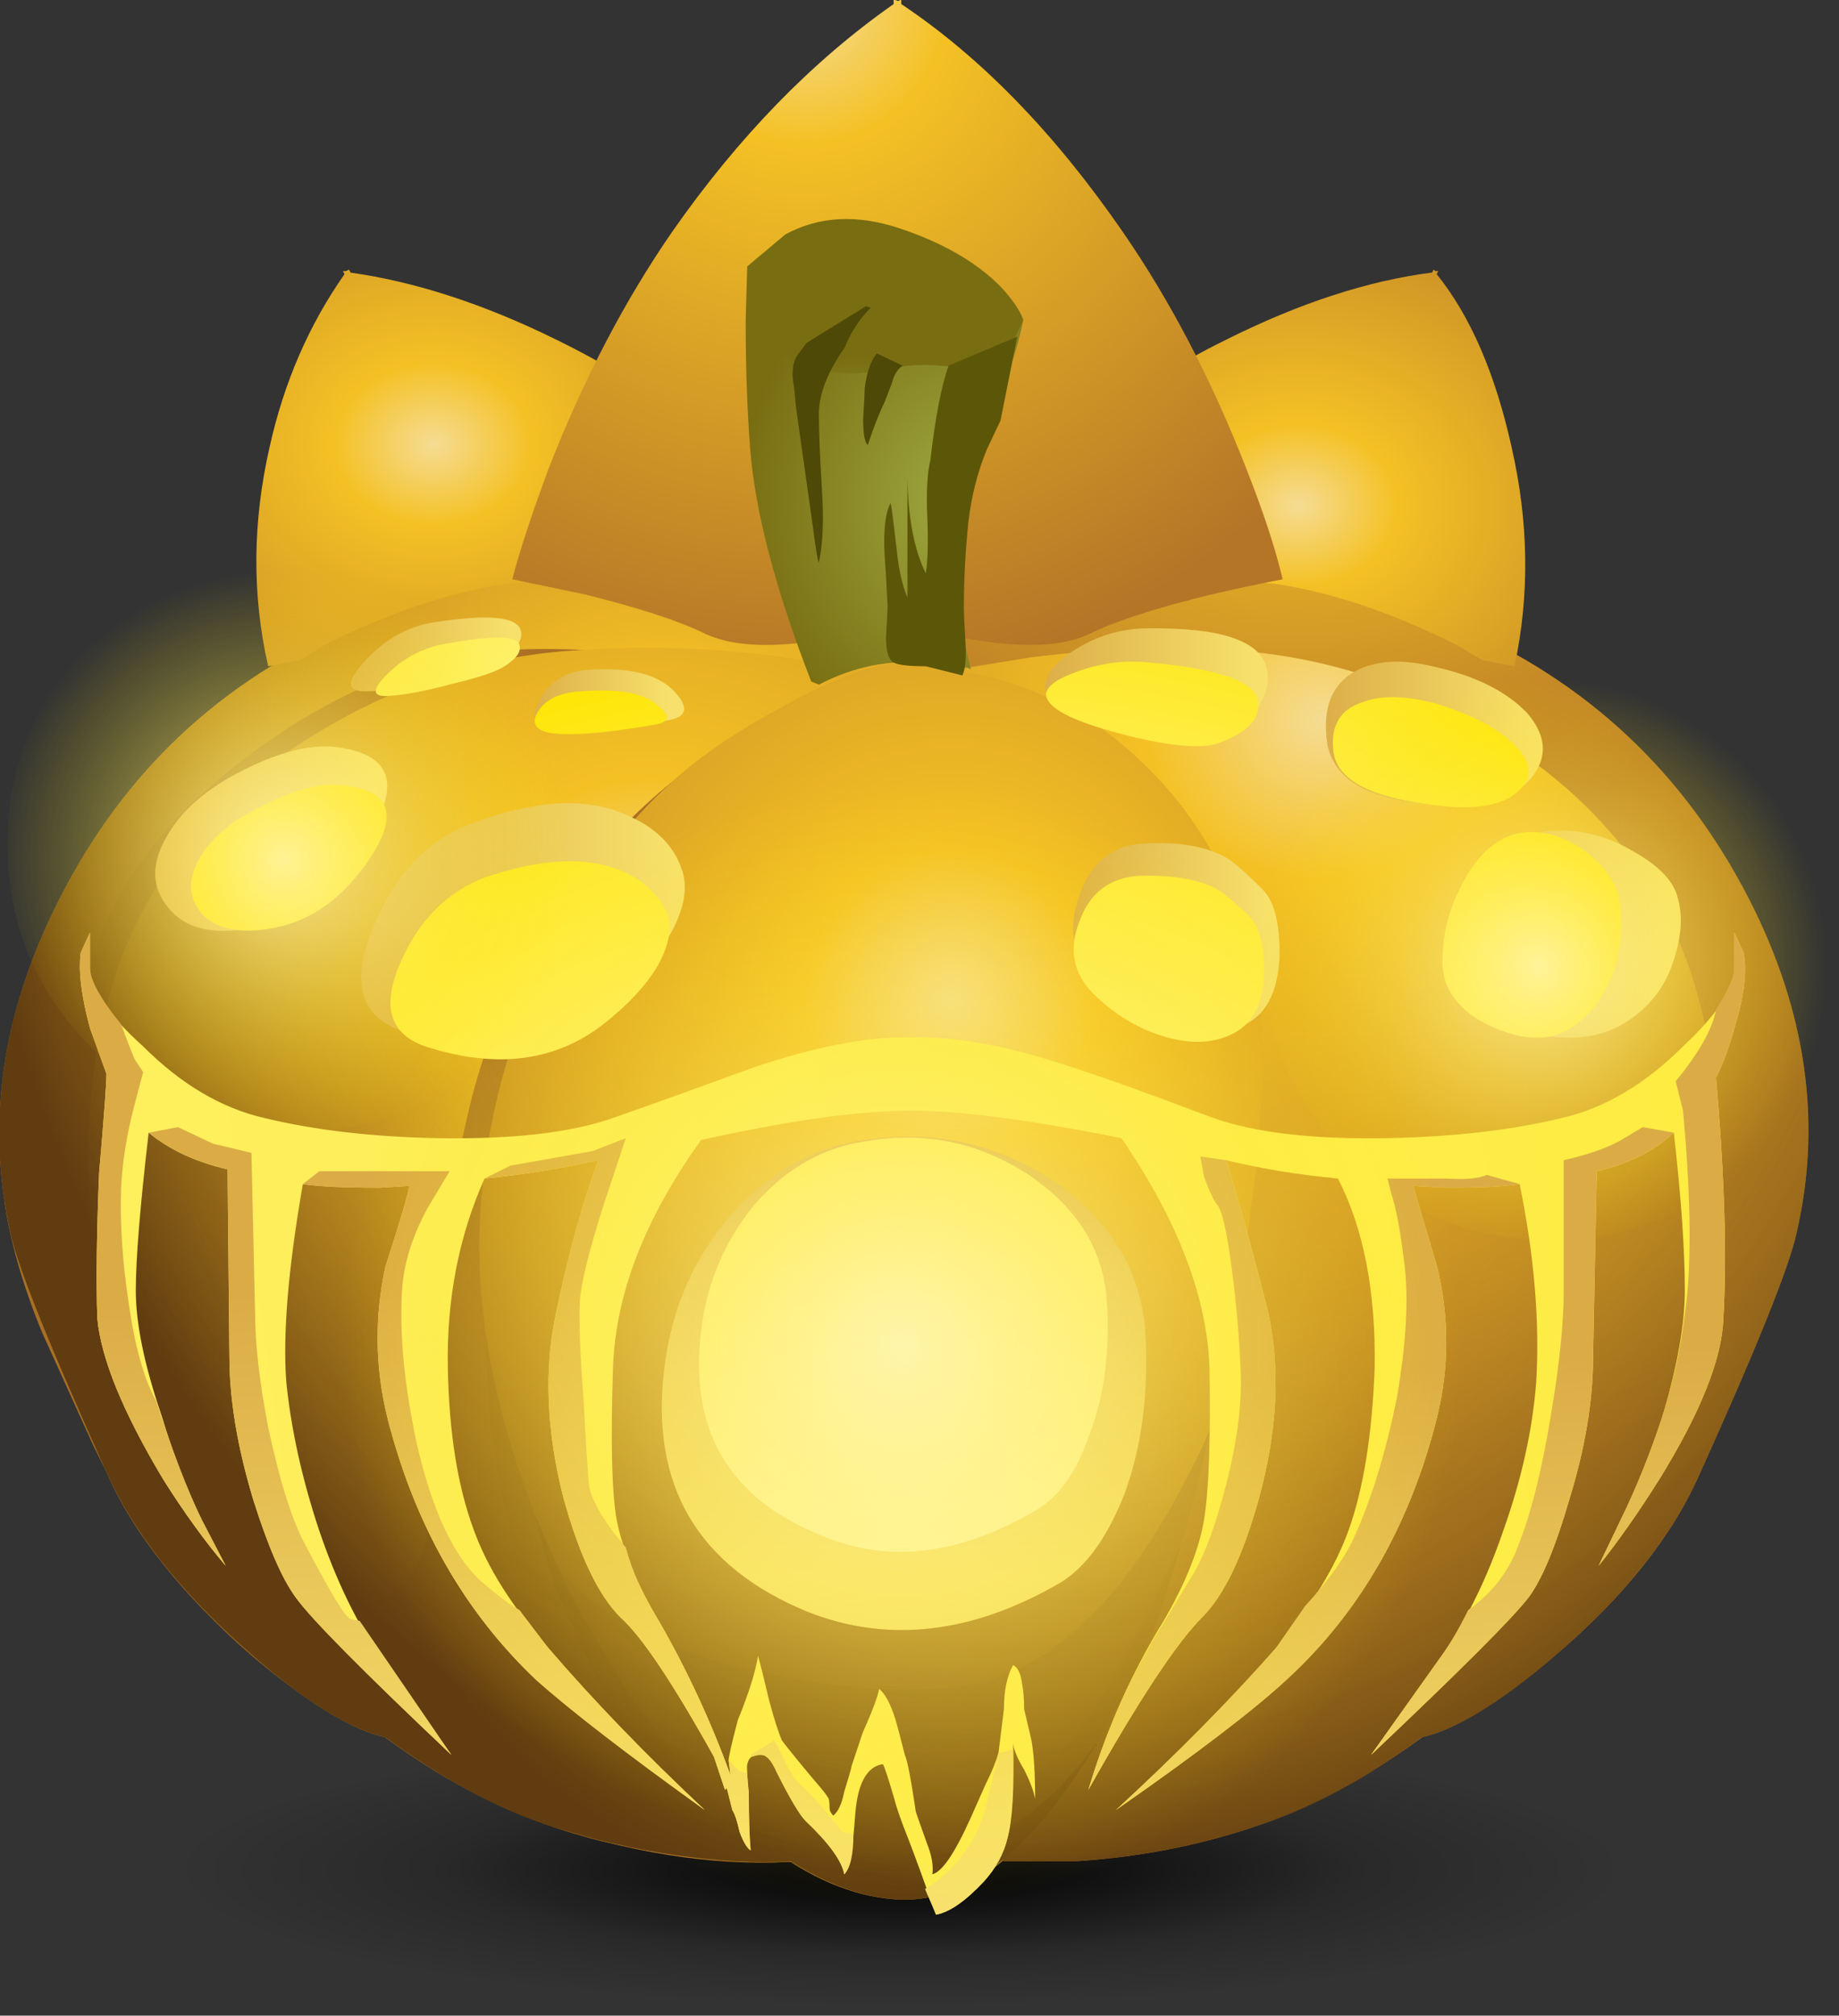 <?xml version="1.0" encoding="iso-8859-1"?>
<!-- Generator: Adobe Illustrator 15.1.0, SVG Export Plug-In . SVG Version: 6.00 Build 0)  -->
<!DOCTYPE svg PUBLIC "-//W3C//DTD SVG 1.1//EN" "http://www.w3.org/Graphics/SVG/1.1/DTD/svg11.dtd">
<svg version="1.1" id="pumpkin" xmlns="http://www.w3.org/2000/svg" xmlns:xlink="http://www.w3.org/1999/xlink" x="0px" y="0px"
	 width="50.1px" height="54.9px" viewBox="0 0 50.1 54.9" style="enable-background:new 0 0 50.1 54.9;" xml:space="preserve">
<rect x="0" y="0" width="50.1" height="54.9" fill="#333333" stroke="none"/>
<symbol  id="pumpkin_1_" viewBox="-0.017 -54.891 50.115 54.905">
	<g id="Layer_3_1_">
		<g>
			
				<radialGradient id="SVGID_1_" cx="29.7" cy="-41.3" r="23.413" gradientTransform="matrix(0.846 0 0 -0.158 -0.6 -57.455)" gradientUnits="userSpaceOnUse">
				<stop  offset="0.165" style="stop-color:#000000;stop-opacity:0.8"/>
				<stop  offset="0.635" style="stop-color:#000000;stop-opacity:0.188"/>
				<stop  offset="1" style="stop-color:#000000;stop-opacity:0"/>
			</radialGradient>
			<path style="fill-rule:evenodd;clip-rule:evenodd;fill:url(#SVGID_1_);" d="M39.524-53.731c-4.144-0.773-9.147-1.16-15.01-1.16
				c-5.891,0-10.894,0.387-15.009,1.16c-4.144,0.774-6.215,1.712-6.215,2.815c0,1.102,2.071,2.041,6.215,2.814
				c4.115,0.774,9.118,1.161,15.009,1.161c5.863,0,10.866-0.387,15.01-1.161c4.144-0.773,6.215-1.712,6.215-2.814
				C45.739-52.019,43.668-52.957,39.524-53.731z"/>
			<g>
				
					<radialGradient id="SVGID_2_" cx="1849.705" cy="-15008.188" r="5.025" gradientTransform="matrix(-0.01 -0.831 -2.022 0.024 -30302.574 1882.456)" gradientUnits="userSpaceOnUse">
					<stop  offset="0" style="stop-color:#F5DC93"/>
					<stop  offset="0.204" style="stop-color:#F4C125"/>
					<stop  offset="1" style="stop-color:#B47527"/>
				</radialGradient>
				<path style="fill-rule:evenodd;clip-rule:evenodd;fill:url(#SVGID_2_);" d="M18.942-16.568c0.526,0.36,1.247,0.679,2.161,0.956
					c1.219,0.36,2.507,0.54,3.865,0.54c1.441,0,2.771-0.249,3.99-0.748c1.081-0.416,1.704-0.859,1.87-1.33
					c0.194-0.554,0.166-0.983-0.083-1.288l-8.187-0.54l-3.325,0.914L18.942-16.568z"/>
			</g>
			<g>
				
					<radialGradient id="SVGID_3_" cx="2089.151" cy="-15268.921" r="18.331" gradientTransform="matrix(-0.047 -0.83 0.919 -0.043 14165.552 1069.145)" gradientUnits="userSpaceOnUse">
					<stop  offset="0" style="stop-color:#F5DC93"/>
					<stop  offset="0.204" style="stop-color:#F4C125"/>
					<stop  offset="1" style="stop-color:#B47527"/>
				</radialGradient>
				<path style="fill-rule:evenodd;clip-rule:evenodd;fill:url(#SVGID_3_);" d="M39.68-17.026c3.546-1.523,6.207-4.017,7.979-7.48
					c1.552-3.047,1.981-6.067,1.289-9.06c-0.194-0.915-1.067-3.089-2.619-6.525c-0.748-1.718-2.064-3.38-3.948-4.987
					c-1.69-1.44-3.006-2.202-3.948-2.286c-1.108-0.083-4.294,1.025-9.559,3.325l-3.948,26.224c0.831,1.025,3.532,1.746,8.104,2.161
					C34.97-15.488,37.187-15.945,39.68-17.026z"/>
			</g>
			<g>
				
					<radialGradient id="SVGID_4_" cx="1411.55" cy="-1771.8" r="25.402" gradientTransform="matrix(-0.01 -0.831 0.921 -0.011 1681.962 1133.881)" gradientUnits="userSpaceOnUse">
					<stop  offset="0" style="stop-color:#F5DC93"/>
					<stop  offset="0.204" style="stop-color:#F4C125"/>
					<stop  offset="1" style="stop-color:#B47527"/>
				</radialGradient>
				<path style="fill-rule:evenodd;clip-rule:evenodd;fill:url(#SVGID_4_);" d="M40.678-20.018c2.604-1.58,4.377-3.671,5.319-6.276
					c0.914-2.659,1.067-5.61,0.457-8.852c-0.526-2.798-1.454-5.167-2.784-7.106c-1.164-1.718-2.591-3.242-4.281-4.572
					c-1.746-1.385-3.505-2.369-5.278-2.951c-1.497-0.499-3.076-0.803-4.738-0.915h-2.036L25.55-18.314l2.577,0.416
					c2.078,0.25,3.976,0.305,5.694,0.167C36.23-17.926,38.516-18.688,40.678-20.018z"/>
			</g>
			<g>
				
					<radialGradient id="SVGID_5_" cx="1463.902" cy="-14571.942" r="18.367" gradientTransform="matrix(0.048 -0.83 -0.919 -0.042 -13443.879 581.163)" gradientUnits="userSpaceOnUse">
					<stop  offset="0" style="stop-color:#F5DC93"/>
					<stop  offset="0.204" style="stop-color:#F4C125"/>
					<stop  offset="1" style="stop-color:#B47527"/>
				</radialGradient>
				<path style="fill-rule:evenodd;clip-rule:evenodd;fill:url(#SVGID_5_);" d="M9.55-17.026c2.494,1.081,4.71,1.538,6.649,1.372
					c1.58-0.139,3.214-0.43,4.904-0.873c2.161-0.554,3.38-1.15,3.657-1.787l-4.364-25.725c-5.292-2.299-8.492-3.407-9.601-3.325
					c-0.942,0.083-2.258,0.845-3.948,2.286c-1.856,1.607-3.172,3.27-3.948,4.987c-1.551,3.436-2.424,5.61-2.618,6.525
					c-0.665,2.992-0.222,6.012,1.33,9.06C3.358-21.043,6.003-18.549,9.55-17.026z"/>
				<g>
					<path style="fill-rule:evenodd;clip-rule:evenodd;fill:#A96F24;" d="M2.402-26.542c0.499,2.05,1.787,3.906,3.865,5.569
						c1.606,1.302,3.338,2.258,5.195,2.868c1.801,0.609,4.904,0.568,9.309-0.125l3.034-5.694l-3.408-20.115
						c-0.998-0.443-2.092-0.9-3.283-1.371l-1.871,1.912l0.042,15.294L3.233-26.293l-0.457-1.288
						c-0.333-1.053-0.554-2.05-0.665-2.992C2-31.626,2.028-32.929,2.194-34.48c0.138-1.357,0.318-2.424,0.54-3.2
						c0.305-0.998,0.249-1.58-0.167-1.746c-0.831,1.829-1.302,2.868-1.413,3.117c-0.527,1.274-0.873,2.479-1.039,3.616h0.333
						c0.499,0,0.831,0.457,0.997,1.371C1.723-29.659,2.042-28.066,2.402-26.542z"/>
					<path style="fill-rule:evenodd;clip-rule:evenodd;fill:#A26921;" d="M15.285-28.205l-0.042-15.294L5.186-33.192L2.61-32.444
						l0.208-2.41c0.222-1.829,0.568-3.311,1.039-4.447c0.748-1.8,1.274-3.158,1.579-4.072l-0.25-0.083
						c-1.053,1.136-1.814,2.258-2.286,3.366l-0.333,0.665c0.416,0.166,0.471,0.748,0.167,1.746c-0.222,0.776-0.402,1.842-0.54,3.2
						C2.028-32.929,2-31.626,2.111-30.574c0.111,0.942,0.333,1.939,0.665,2.992l0.457,1.288L15.285-28.205z"/>
					<path style="fill-rule:evenodd;clip-rule:evenodd;fill:#905D1C;" d="M17.114-45.41c-3.408-1.385-5.514-2.036-6.317-1.954
						c-0.582,0.056-1.413,0.444-2.493,1.164c-1.108,0.748-2.147,1.663-3.117,2.743l0.25,0.083c-0.305,0.914-0.831,2.272-1.579,4.072
						c-0.471,1.136-0.817,2.618-1.039,4.447l-0.208,2.41l2.576-0.748L17.114-45.41z"/>
				</g>
			</g>
			<g>
				
					<radialGradient id="SVGID_6_" cx="1690.9" cy="-14867.096" r="25.402" gradientTransform="matrix(0.01 -0.831 -0.921 -0.011 -13691.832 1216.04)" gradientUnits="userSpaceOnUse">
					<stop  offset="0" style="stop-color:#F5DC93"/>
					<stop  offset="0.204" style="stop-color:#F4C125"/>
					<stop  offset="1" style="stop-color:#B47527"/>
				</radialGradient>
				<path style="fill-rule:evenodd;clip-rule:evenodd;fill:url(#SVGID_6_);" d="M8.553-20.018c2.161,1.33,4.447,2.092,6.857,2.286
					c2.743,0.222,5.5,0.028,8.27-0.582l-1.787-32.375c-2.105-0.166-4.363,0.139-6.774,0.915c-1.773,0.582-3.532,1.565-5.278,2.951
					c-1.69,1.33-3.117,2.854-4.281,4.572c-1.33,1.939-2.258,4.308-2.784,7.106c-0.61,3.241-0.457,6.192,0.457,8.852
					C4.175-23.689,5.948-21.597,8.553-20.018z"/>
				<g>
					<path style="fill-rule:evenodd;clip-rule:evenodd;fill:#A96F24;" d="M23.514-18.314h0.166l-1.122-20.655l-9.143,5.901
						c-0.194-2.355-0.222-4.225-0.083-5.61c0.083-0.804,0.318-2.078,0.707-3.823c0.36-1.663,0.54-2.673,0.54-3.034
						c0.055-0.637-0.291-1.164-1.039-1.58c-0.859-0.471-1.898-0.512-3.117-0.125c-1.497,1.108-2.798,2.341-3.907,3.699
						c1.357-0.499,2.507-0.582,3.449-0.25c0.859,0.305,1.413,0.928,1.663,1.871c-0.056,0.803-0.097,1.717-0.125,2.743
						c-0.055,2.05,0.36,5,1.247,8.852c0.914,3.907,2.937,7.051,6.068,9.434c0.969,0.748,2.022,1.385,3.158,1.912
						C22.53-18.702,23.042-18.48,23.514-18.314z"/>
					<path style="fill-rule:evenodd;clip-rule:evenodd;fill:#A26921;" d="M14.412-40.299c0.25-1.579,0.61-2.839,1.081-3.781
						c0.969-1.967,1.455-3.353,1.455-4.156c0-0.332-0.25-0.623-0.749-0.873c-0.582-0.305-1.33-0.374-2.244-0.208
						c-1.219,0.554-2.396,1.247-3.532,2.078c1.219-0.388,2.258-0.347,3.117,0.125c0.748,0.416,1.094,0.942,1.039,1.58
						c0,0.36-0.18,1.371-0.54,3.034c-0.388,1.745-0.624,3.02-0.707,3.823c-0.139,1.385-0.111,3.255,0.083,5.61l9.143-5.901
						l-0.167-3.034l-7.647,4.738l-0.582-0.998L14.412-40.299z"/>
					<path style="fill-rule:evenodd;clip-rule:evenodd;fill:#905D1C;" d="M14.163-38.262l0.582,0.998l7.647-4.738l-0.374-6.234
						c-0.471,0.167-0.956,0.277-1.455,0.333l-0.624,0.042l0.333-0.416c0.111-0.36-0.125-0.803-0.707-1.33
						c-0.471-0.444-1.33-0.666-2.577-0.666c-0.609,0.111-1.233,0.277-1.87,0.499l-1.164,0.458c0.915-0.167,1.663-0.097,2.244,0.208
						c0.499,0.25,0.749,0.541,0.749,0.873c0,0.804-0.485,2.189-1.455,4.156c-0.471,0.942-0.832,2.202-1.081,3.781L14.163-38.262z"/>
					<path style="fill-rule:evenodd;clip-rule:evenodd;fill:#6E4613;" d="M19.566-49.607c0.582,0.526,0.817,0.969,0.707,1.33
						l-0.333,0.416l0.624-0.042c0.499-0.055,0.983-0.166,1.455-0.333l-0.125-2.452c-1.44-0.111-3.075,0.028-4.904,0.416
						C18.236-50.273,19.095-50.051,19.566-49.607z"/>
				</g>
			</g>
			<g>
				
					<radialGradient id="SVGID_7_" cx="1730.417" cy="-14887.025" r="24.063" gradientTransform="matrix(0.006 -0.831 -0.815 -0.006 -12117.34 1321.34)" gradientUnits="userSpaceOnUse">
					<stop  offset="0" style="stop-color:#F5DC93"/>
					<stop  offset="0.204" style="stop-color:#F4C125"/>
					<stop  offset="1" style="stop-color:#B47527"/>
				</radialGradient>
				<path style="fill-rule:evenodd;clip-rule:evenodd;fill:url(#SVGID_7_);" d="M24.345-18.106c2.743-0.028,5.029-0.942,6.857-2.743
					c1.69-1.635,2.715-3.713,3.075-6.234c0.277-2.245-0.014-5.542-0.873-9.892c-0.804-3.989-1.621-6.829-2.452-8.52
					c-0.97-1.939-1.884-3.38-2.743-4.322c-1.219-1.385-2.507-2.022-3.865-1.912c-1.413,0.111-2.854,0.845-4.322,2.203
					c-1.219,1.108-2.369,2.549-3.449,4.322c-1.219,1.967-2.133,4.018-2.743,6.151c-0.609,2.133-0.859,4.114-0.749,5.943
					c0.139,2.548,0.804,5,1.996,7.355c0.886,1.801,1.884,3.214,2.992,4.239c0.831,0.804,1.926,1.565,3.283,2.286
					C22.71-18.48,23.708-18.106,24.345-18.106z"/>
				<g>
					<path style="fill-rule:evenodd;clip-rule:evenodd;fill:#A96F24;" d="M32.199-42.002c-0.222-0.443-0.789-1.579-1.704-3.408
						c-0.97-1.718-1.912-2.798-2.826-3.242c-1.302-0.637-2.66-0.928-4.072-0.873c-1.414,0.055-2.757,0.471-4.031,1.247l-1.58,0.998
						c-0.471,0.554-0.942,1.247-1.413,2.078c-0.388,0.637-0.845,1.468-1.371,2.494c1.136-1.385,3.103-2.355,5.901-2.909
						c2.438-0.499,4.405-0.54,5.901-0.125c1.164,0.333,2.314,1.177,3.45,2.535c0.942,1.191,1.787,2.632,2.535,4.322
						C32.712-40.188,32.449-41.227,32.199-42.002z"/>
					<path style="fill-rule:evenodd;clip-rule:evenodd;fill:#A26921;" d="M30.496-45.41c0.915,1.829,1.482,2.964,1.704,3.408
						c-0.416-1.496-0.831-2.66-1.247-3.491l-0.997-1.87c-1.136-1.579-2.369-2.576-3.699-2.992c-0.803-0.25-1.925-0.305-3.366-0.167
						c-1.025,0.138-2.092,0.568-3.2,1.288c-0.416,0.416-0.984,1.067-1.704,1.954l1.58-0.998c1.274-0.776,2.618-1.191,4.031-1.247
						c1.413-0.056,2.77,0.235,4.072,0.873C28.584-48.208,29.526-47.128,30.496-45.41z"/>
					<path style="fill-rule:evenodd;clip-rule:evenodd;fill:#6E4613;" d="M22.891-50.522c1.44-0.138,2.563-0.083,3.366,0.167
						c1.33,0.416,2.563,1.413,3.699,2.992c-1.829-3.075-3.699-4.529-5.611-4.364c-1.551,0.167-3.103,0.998-4.654,2.494
						C20.799-49.954,21.865-50.384,22.891-50.522z"/>
				</g>
			</g>
			<g>
				
					<radialGradient id="SVGID_8_" cx="1771.243" cy="-14934.826" r="43.375" gradientTransform="matrix(9.581288e-006 -0.831 -0.695 9.581289e-006 -10351.09 1456.414)" gradientUnits="userSpaceOnUse">
					<stop  offset="0.467" style="stop-color:#F4C125;stop-opacity:0"/>
					<stop  offset="1" style="stop-color:#603C10"/>
				</radialGradient>
				<path style="fill-rule:evenodd;clip-rule:evenodd;fill:url(#SVGID_8_);" d="M9.55-17.026c2.494,1.081,4.71,1.538,6.649,1.372
					c1.191-0.111,2.341-0.291,3.45-0.541c1.551,0.748,3.325,1.122,5.319,1.122c1.829,0,3.38-0.346,4.655-1.039
					c0.831,0.167,1.967,0.319,3.407,0.458c1.94,0.166,4.156-0.291,6.649-1.372c3.546-1.523,6.207-4.017,7.979-7.48
					c1.552-3.047,1.981-6.067,1.289-9.06c-0.194-0.915-1.067-3.089-2.619-6.525c-0.72-1.634-1.939-3.213-3.657-4.737
					c-1.579-1.414-2.896-2.245-3.948-2.494c-1.552-1.164-3.089-1.981-4.613-2.452c-1.497-0.499-3.076-0.803-4.738-0.915h-2.036
					v0.042c-0.942-0.804-1.939-1.164-2.993-1.081c-0.942,0.083-1.87,0.43-2.784,1.039c-2.078-0.083-4.226,0.222-6.442,0.915
					c-1.44,0.443-2.979,1.261-4.613,2.452c-1.053,0.249-2.355,1.08-3.907,2.494c-1.746,1.551-2.979,3.13-3.699,4.737
					c-1.551,3.436-2.424,5.61-2.618,6.525c-0.665,2.992-0.222,6.012,1.33,9.06C3.358-21.043,6.003-18.549,9.55-17.026z"/>
			</g>
			<g>
				
					<radialGradient id="SVGID_9_" cx="-293.369" cy="-11043.269" r="13.437" gradientTransform="matrix(0.399 -0.729 -0.884 -0.329 -9633.352 -3859.142)" gradientUnits="userSpaceOnUse">
					<stop  offset="0" style="stop-color:#F5DC93"/>
					<stop  offset="0.204" style="stop-color:#F4C125"/>
					<stop  offset="1" style="stop-color:#B47527"/>
				</radialGradient>
				<path style="fill-rule:evenodd;clip-rule:evenodd;fill:url(#SVGID_9_);" d="M7.306-18.147c-0.443,1.939-0.429,3.934,0.042,5.984
					c0.388,1.746,1.067,3.311,2.037,4.696L9.342-7.384h0.083l0.083,0.042L9.55-7.425c1.773-0.25,3.644-0.859,5.61-1.829
					c2.161-1.053,3.99-2.355,5.486-3.906l-1.122-0.707c-0.831-0.526-1.427-0.956-1.787-1.289c-0.055-0.083-0.222-0.208-0.499-0.374
					h-0.125c-2.133-0.25-3.242-0.374-3.325-0.374c-1.524-0.222-3.172-0.776-4.945-1.663l-0.666-0.416L7.306-18.147z"/>
				
					<radialGradient id="SVGID_10_" cx="4484.514" cy="-17162.324" r="13.437" gradientTransform="matrix(-0.399 -0.729 0.884 -0.329 16996.199 -2390.916)" gradientUnits="userSpaceOnUse">
					<stop  offset="0" style="stop-color:#F5DC93"/>
					<stop  offset="0.204" style="stop-color:#F4C125"/>
					<stop  offset="1" style="stop-color:#B47527"/>
				</radialGradient>
				<path style="fill-rule:evenodd;clip-rule:evenodd;fill:url(#SVGID_10_);" d="M39.14-7.467c0.915-1.135,1.593-2.701,2.037-4.696
					c0.471-2.05,0.499-4.045,0.083-5.984l-0.873,0.166l-0.707,0.416c-1.773,0.887-3.421,1.441-4.945,1.663
					c-0.083,0-1.192,0.125-3.325,0.374h-0.083c-0.305,0.194-0.485,0.318-0.54,0.374c-0.333,0.333-0.915,0.762-1.746,1.289
					l-1.122,0.707c0.36,0.387,0.859,0.845,1.496,1.371c1.302,1.025,2.632,1.87,3.99,2.535c1.995,0.998,3.865,1.607,5.61,1.829
					l0.042,0.083l0.042-0.042h0.083L39.14-7.467z"/>
				
					<radialGradient id="SVGID_11_" cx="1752.701" cy="-14933.258" r="22.462" gradientTransform="matrix(1.850143e-005 -0.831 -0.831 1.850143e-005 -12387.658 1456.596)" gradientUnits="userSpaceOnUse">
					<stop  offset="0" style="stop-color:#F5DC93"/>
					<stop  offset="0.204" style="stop-color:#F4C125"/>
					<stop  offset="1" style="stop-color:#B47527"/>
				</radialGradient>
				<path style="fill-rule:evenodd;clip-rule:evenodd;fill:url(#SVGID_11_);" d="M24.553-0.111c2.161-1.44,4.17-3.504,6.026-6.192
					c1.302-1.884,2.424-4.031,3.366-6.441c0.471-1.192,0.804-2.203,0.998-3.034c-0.582-0.111-1.233-0.25-1.953-0.416
					c-1.469-0.36-2.549-0.707-3.242-1.039c-1.025-0.526-2.785-0.43-5.278,0.291c-2.494-0.721-4.267-0.817-5.32-0.291
					c-0.692,0.333-1.759,0.679-3.2,1.039l-1.995,0.416c0.222,0.831,0.554,1.842,0.998,3.034c0.942,2.41,2.064,4.558,3.366,6.441
					c1.801,2.576,3.81,4.641,6.026,6.192v0.125l0.125-0.042l0.083,0.042V-0.111z"/>
			</g>
			<g>
				
					<radialGradient id="SVGID_12_" cx="1705.702" cy="-14879.31" r="8.5" gradientTransform="matrix(0.007 -0.831 -0.736 -0.006 -10936.699 1314.375)" gradientUnits="userSpaceOnUse">
					<stop  offset="0" style="stop-color:#9FAB41"/>
					<stop  offset="1" style="stop-color:#796D12"/>
				</radialGradient>
				<path style="fill-rule:evenodd;clip-rule:evenodd;fill:url(#SVGID_12_);" d="M22.309-18.646l-0.208,0.083
					c-0.97,2.494-1.524,4.599-1.662,6.316c-0.083,1.081-0.125,2.245-0.125,3.491l0.042,1.496l0.707-0.499l0.208-0.25
					c0.526-0.554,1.247-0.928,2.161-1.122c0.969-0.388,1.856-0.443,2.66-0.166c0.665,0.055,1.247,0.235,1.745,0.54l0.042,0.042
					c-0.167-0.803-0.388-1.455-0.665-1.953c-0.277-0.471-0.541-1.219-0.79-2.244c-0.25-1.025-0.374-1.843-0.374-2.452
					c0-0.792,0.132-1.748,0.395-2.867c-0.296,0.166-0.664,0.221-1.101,0.166h-0.125C24.248-17.954,23.278-18.147,22.309-18.646z"/>
				
					<radialGradient id="SVGID_13_" cx="1700.787" cy="-14877.678" r="4.538" gradientTransform="matrix(0.007 -0.831 -0.735 -0.006 -10923.57 1310.516)" gradientUnits="userSpaceOnUse">
					<stop  offset="0" style="stop-color:#9FAB41"/>
					<stop  offset="1" style="stop-color:#796D12"/>
				</radialGradient>
				<path style="fill-rule:evenodd;clip-rule:evenodd;fill:url(#SVGID_13_);" d="M21.602-9.835c-0.166,0.055-0.43,0.498-0.79,1.329
					l-0.458,1.247l1.039,0.873c0.915,0.499,1.953,0.554,3.117,0.166c1.164-0.388,2.078-0.914,2.743-1.579
					c0.333-0.36,0.541-0.665,0.624-0.915L27.545-9.42c-0.416-0.444-1.053-0.624-1.912-0.541c-0.526,0.055-1.178,0-1.954-0.166
					C23.153-10.237,22.461-10.141,21.602-9.835z"/>
				<path style="fill-rule:evenodd;clip-rule:evenodd;fill:#4E4906;" d="M23.015-9.462c-0.471-0.665-0.707-1.274-0.707-1.828
					c0-0.444,0.028-1.123,0.083-2.037c0.055-0.832,0.028-1.496-0.083-1.995c-0.028,0.027-0.083,0.36-0.166,0.997l-0.458,3.242
					c-0.028,0.333-0.055,0.582-0.083,0.748c-0.028,0.277,0.014,0.499,0.125,0.665l0.249,0.333l1.621,0.998l0.125-0.042
					C23.417-8.686,23.181-9.046,23.015-9.462z"/>
				<path style="fill-rule:evenodd;clip-rule:evenodd;fill:#4E4906;" d="M23.888-9.628l0.707-0.333
					c-0.139-0.083-0.235-0.236-0.291-0.457l-0.208-0.541c-0.138-0.277-0.291-0.665-0.457-1.164
					c-0.083,0.083-0.125,0.319-0.125,0.707c0.028,0.443,0.042,0.72,0.042,0.831C23.611-10.141,23.722-9.822,23.888-9.628z"/>
				<path style="fill-rule:evenodd;clip-rule:evenodd;fill:#5C5708;" d="M24.137-17.358c0.027,0.443,0.042,0.734,0.042,0.873
					c-0.028,0.582-0.055,1.053-0.083,1.413c-0.027,0.665,0.028,1.122,0.167,1.371c0.028-0.111,0.083-0.54,0.167-1.288
					c0.055-0.526,0.152-0.956,0.291-1.288v3.262c0.021-1.108,0.187-1.974,0.499-2.597c0.056,0.305,0.07,0.817,0.042,1.538
					c-0.028,0.693,0,1.205,0.083,1.538c0.139,1.191,0.305,2.05,0.499,2.577l1.87,0.79l-0.457-2.286l-0.374-0.79
					c-0.249-0.609-0.416-1.26-0.499-1.953c-0.083-0.804-0.125-1.58-0.125-2.328c0-0.166,0.014-0.485,0.042-0.956
					c0.027-0.443,0-0.748-0.083-0.915l-0.998,0.25c-0.416,0-0.692,0.028-0.831,0.083C24.22-18.009,24.137-17.773,24.137-17.358z"/>
			</g>
		</g>
	</g>
	<g id="Layer_14_1_">
		<g>
			
				<linearGradient id="SVGID_14_" gradientUnits="userSpaceOnUse" x1="1379.962" y1="-1877.114" x2="1390.437" y2="-1877.114" gradientTransform="matrix(0.837 0 0 0.837 -1145.45 1546.35)">
				<stop  offset="0" style="stop-color:#DBAC46"/>
				<stop  offset="1" style="stop-color:#F7E16C"/>
			</linearGradient>
			<path style="fill-rule:evenodd;clip-rule:evenodd;fill:url(#SVGID_14_);" d="M12.842-22.431c1.702,0.642,3.098,0.725,4.186,0.251
				c0.81-0.335,1.326-0.837,1.549-1.507c0.167-0.475,0.07-1.047-0.293-1.717c-0.363-0.642-0.893-1.256-1.59-1.842
				c-1.535-1.368-3.447-1.646-5.735-0.837c-1.144,0.39-1.409,1.325-0.795,2.804C10.75-23.827,11.642-22.878,12.842-22.431z"/>
			
				<linearGradient id="SVGID_15_" gradientUnits="userSpaceOnUse" x1="1385.587" y1="-1869.821" x2="1390.312" y2="-1869.821" gradientTransform="matrix(0.837 0 0 0.837 -1145.45 1546.35)">
				<stop  offset="0" style="stop-color:#DBAC46"/>
				<stop  offset="1" style="stop-color:#F7E16C"/>
			</linearGradient>
			<path style="fill-rule:evenodd;clip-rule:evenodd;fill:url(#SVGID_15_);" d="M15.982-18.245c1.145,0.083,1.939-0.112,2.386-0.586
				c0.418-0.446,0.349-0.712-0.209-0.795c-0.642-0.112-1.144-0.195-1.507-0.251c-0.698-0.112-1.242-0.125-1.632-0.042
				c-0.475,0.112-0.573,0.405-0.293,0.879C14.977-18.566,15.396-18.301,15.982-18.245z"/>
			
				<linearGradient id="SVGID_16_" gradientUnits="userSpaceOnUse" x1="1373.288" y1="-1874.29" x2="1380.713" y2="-1874.29" gradientTransform="matrix(0.837 0 0 0.837 -1145.45 1546.35)">
				<stop  offset="0" style="stop-color:#DBAC46"/>
				<stop  offset="1" style="stop-color:#F7E16C"/>
			</linearGradient>
			<path style="fill-rule:evenodd;clip-rule:evenodd;fill:url(#SVGID_16_);" d="M9.075-20.338c1.563-0.167,1.883-0.977,0.962-2.428
				c-0.865-1.451-1.925-2.289-3.181-2.512c-1.061-0.195-1.814-0.014-2.261,0.544c-0.474,0.558-0.488,1.214-0.042,1.967
				c0.39,0.698,1.088,1.298,2.093,1.8C7.596-20.492,8.405-20.283,9.075-20.338z"/>
			
				<linearGradient id="SVGID_17_" gradientUnits="userSpaceOnUse" x1="1379.663" y1="-1868.299" x2="1385.138" y2="-1868.299" gradientTransform="matrix(0.837 0 0 0.837 -1145.45 1546.35)">
				<stop  offset="0" style="stop-color:#DBAC46"/>
				<stop  offset="1" style="stop-color:#F7E16C"/>
			</linearGradient>
			<path style="fill-rule:evenodd;clip-rule:evenodd;fill:url(#SVGID_17_);" d="M11.837-16.948c1.452,0.223,2.233,0.154,2.345-0.209
				c0.084-0.251-0.098-0.53-0.544-0.837c-0.307-0.168-0.852-0.349-1.633-0.544c-0.865-0.195-1.549-0.293-2.051-0.293
				c-0.53,0-0.53,0.279,0,0.837C10.484-17.408,11.112-17.06,11.837-16.948z"/>
			
				<linearGradient id="SVGID_18_" gradientUnits="userSpaceOnUse" x1="1403.112" y1="-1877.551" x2="1409.787" y2="-1877.551" gradientTransform="matrix(0.837 0 0 0.837 -1145.45 1546.35)">
				<stop  offset="0" style="stop-color:#DBAC46"/>
				<stop  offset="1" style="stop-color:#F7E16C"/>
			</linearGradient>
			<path style="fill-rule:evenodd;clip-rule:evenodd;fill:url(#SVGID_18_);" d="M31.136-22.976c0.949,0.056,1.702-0.069,2.26-0.376
				c0.195-0.111,0.531-0.405,1.005-0.879c0.307-0.307,0.46-0.893,0.46-1.758c-0.028-0.949-0.321-1.577-0.879-1.884
				c-0.614-0.363-1.326-0.404-2.135-0.125c-0.782,0.251-1.465,0.711-2.052,1.381c-0.586,0.614-0.711,1.368-0.376,2.26
				C29.726-23.492,30.298-23.032,31.136-22.976z"/>
			
				<linearGradient id="SVGID_19_" gradientUnits="userSpaceOnUse" x1="1415.138" y1="-1877.396" x2="1422.863" y2="-1877.396" gradientTransform="matrix(0.837 0 0 0.837 -1145.45 1546.35)">
				<stop  offset="0" style="stop-color:#DBAC46"/>
				<stop  offset="1" style="stop-color:#F7E16C"/>
			</linearGradient>
			<path style="fill-rule:evenodd;clip-rule:evenodd;fill:url(#SVGID_19_);" d="M41.224-27.999c-1.228,0.391-1.87,0.949-1.925,1.674
				c-0.056,0.81,0.167,1.577,0.669,2.302c0.558,0.81,1.284,1.27,2.177,1.382c0.81,0.083,1.591-0.098,2.344-0.544
				c0.698-0.391,1.103-0.809,1.214-1.256c0.14-0.474,0.112-1.019-0.083-1.632c-0.223-0.782-0.684-1.381-1.381-1.8
				C43.457-28.348,42.452-28.39,41.224-27.999z"/>
			
				<linearGradient id="SVGID_20_" gradientUnits="userSpaceOnUse" x1="1411.337" y1="-1870.872" x2="1418.362" y2="-1870.872" gradientTransform="matrix(0.837 0 0 0.837 -1145.45 1546.35)">
				<stop  offset="0" style="stop-color:#DBAC46"/>
				<stop  offset="1" style="stop-color:#F7E16C"/>
			</linearGradient>
			<path style="fill-rule:evenodd;clip-rule:evenodd;fill:url(#SVGID_20_);" d="M38.712-21.887
				c-1.535,0.167-2.386,0.711-2.553,1.632c-0.14,0.949,0.111,1.605,0.753,1.967c0.558,0.307,1.284,0.349,2.177,0.125
				c1.116-0.251,1.954-0.669,2.512-1.256c0.53-0.614,0.572-1.2,0.125-1.758C41.196-21.817,40.191-22.055,38.712-21.887z"/>
			
				<linearGradient id="SVGID_21_" gradientUnits="userSpaceOnUse" x1="1402.2" y1="-1869.293" x2="1409.4" y2="-1869.293" gradientTransform="matrix(0.837 0 0 0.837 -1145.45 1546.35)">
				<stop  offset="0" style="stop-color:#DBAC46"/>
				<stop  offset="1" style="stop-color:#F7E16C"/>
			</linearGradient>
			<path style="fill-rule:evenodd;clip-rule:evenodd;fill:url(#SVGID_21_);" d="M31.261-17.115c2.065,0.028,3.153-0.363,3.265-1.172
				c0.084-0.585-0.237-1.144-0.963-1.674c-0.418-0.307-1.284-0.321-2.595-0.042c-1.34,0.251-2.135,0.585-2.386,1.004
				c-0.251,0.391-0.042,0.809,0.628,1.256C29.852-17.325,30.536-17.115,31.261-17.115z"/>
			
				<radialGradient id="SVGID_22_" cx="14438.97" cy="-1393.132" r="26.55" gradientTransform="matrix(1.576684e-005 0.837 0.892 1.576684e-005 1265.426 -12126.355)" gradientUnits="userSpaceOnUse">
				<stop  offset="0" style="stop-color:#FFFEF5"/>
				<stop  offset="1" style="stop-color:#FEE607"/>
			</radialGradient>
			<path style="fill-rule:evenodd;clip-rule:evenodd;fill:url(#SVGID_22_);" d="M13.219-23.896c1.479,0.502,2.693,0.572,3.642,0.209
				c0.67-0.279,1.117-0.698,1.34-1.256c0.111-0.363,0.014-0.824-0.293-1.382c-0.306-0.502-0.753-0.991-1.339-1.465
				c-1.34-1.116-3-1.353-4.982-0.711c-0.977,0.335-1.2,1.103-0.669,2.303C11.419-25.055,12.187-24.287,13.219-23.896z"/>
			
				<radialGradient id="SVGID_23_" cx="14444.518" cy="-1393.156" r="22" gradientTransform="matrix(1.902771e-005 0.837 1.099 1.902771e-005 1554.154 -12126.35)" gradientUnits="userSpaceOnUse">
				<stop  offset="0" style="stop-color:#FFFEF5"/>
				<stop  offset="1" style="stop-color:#FEE607"/>
			</radialGradient>
			<path style="fill-rule:evenodd;clip-rule:evenodd;fill:url(#SVGID_23_);" d="M15.814-18.832c1.033,0.084,1.73-0.042,2.093-0.377
				c0.391-0.307,0.335-0.488-0.167-0.544c-1.284-0.223-2.205-0.293-2.763-0.209c-0.418,0.084-0.516,0.293-0.292,0.628
				C14.908-19.027,15.284-18.859,15.814-18.832z"/>
			
				<radialGradient id="SVGID_24_" cx="14440.373" cy="-1392.029" r="25.9" gradientTransform="matrix(1.616253e-005 0.837 0.899 1.616253e-005 1273.291 -12126.357)" gradientUnits="userSpaceOnUse">
				<stop  offset="0" style="stop-color:#FFFEF5"/>
				<stop  offset="1" style="stop-color:#FEE607"/>
			</radialGradient>
			<path style="fill-rule:evenodd;clip-rule:evenodd;fill:url(#SVGID_24_);" d="M9.284-21.385c1.312-0.112,1.591-0.754,0.837-1.926
				c-0.726-1.117-1.619-1.772-2.679-1.968c-0.921-0.167-1.577-0.028-1.967,0.418c-0.363,0.447-0.363,0.963,0,1.549
				c0.335,0.558,0.935,1.032,1.8,1.423C8.056-21.497,8.726-21.329,9.284-21.385z"/>
			
				<radialGradient id="SVGID_25_" cx="14868.217" cy="-1813.16" r="22.522" gradientTransform="matrix(-0.054 0.836 1.049 0.068 2729.268 -12331.887)" gradientUnits="userSpaceOnUse">
				<stop  offset="0" style="stop-color:#FFFEF5"/>
				<stop  offset="1" style="stop-color:#FEE607"/>
			</radialGradient>
			<path style="fill-rule:evenodd;clip-rule:evenodd;fill:url(#SVGID_25_);" d="M12.131-17.534c1.228,0.224,1.897,0.224,2.009,0
				c0.083-0.195-0.056-0.404-0.419-0.628c-0.223-0.139-0.683-0.292-1.381-0.46c-0.726-0.195-1.311-0.307-1.758-0.335
				c-0.446-0.028-0.46,0.167-0.042,0.586C10.986-17.924,11.517-17.646,12.131-17.534z"/>
			
				<radialGradient id="SVGID_26_" cx="14438.312" cy="-1395.04" r="28.488" gradientTransform="matrix(1.469450e-005 0.837 0.891 1.469450e-005 1267.674 -12126.351)" gradientUnits="userSpaceOnUse">
				<stop  offset="0" style="stop-color:#FFFEF5"/>
				<stop  offset="1" style="stop-color:#FEE607"/>
			</radialGradient>
			<path style="fill-rule:evenodd;clip-rule:evenodd;fill:url(#SVGID_26_);" d="M31.01-23.855c0.893,0.028,1.591-0.083,2.093-0.334
				c0.167-0.084,0.474-0.335,0.92-0.753c0.279-0.279,0.418-0.796,0.418-1.549c-0.028-0.809-0.292-1.354-0.795-1.632
				c-0.558-0.307-1.228-0.335-2.009-0.084c-0.698,0.223-1.326,0.614-1.884,1.172c-0.531,0.558-0.642,1.214-0.335,1.967
				C29.698-24.315,30.229-23.911,31.01-23.855z"/>
			
				<radialGradient id="SVGID_27_" cx="14436.938" cy="-1399.003" r="32.462" gradientTransform="matrix(1.289518e-005 0.837 0.633 1.289518e-005 914.011 -12126.375)" gradientUnits="userSpaceOnUse">
				<stop  offset="0" style="stop-color:#FFFEF5"/>
				<stop  offset="1" style="stop-color:#FEE607"/>
			</radialGradient>
			<path style="fill-rule:evenodd;clip-rule:evenodd;fill:url(#SVGID_27_);" d="M40.722-27.999
				c-0.893,0.391-1.368,0.949-1.423,1.674c-0.028,0.782,0.153,1.535,0.544,2.261c0.418,0.809,0.949,1.27,1.591,1.381
				c0.614,0.083,1.214-0.098,1.8-0.544c0.502-0.391,0.795-0.809,0.879-1.256c0.083-0.502,0.07-1.046-0.042-1.633
				c-0.195-0.753-0.558-1.339-1.088-1.758C42.396-28.348,41.643-28.39,40.722-27.999z"/>
			
				<radialGradient id="SVGID_28_" cx="13811.413" cy="-859.007" r="23.959" gradientTransform="matrix(0.075 0.834 1.039 -0.093 -120.083 -11630.578)" gradientUnits="userSpaceOnUse">
				<stop  offset="0" style="stop-color:#FFFEF5"/>
				<stop  offset="1" style="stop-color:#FEE607"/>
			</radialGradient>
			<path style="fill-rule:evenodd;clip-rule:evenodd;fill:url(#SVGID_28_);" d="M38.545-21.846
				c-1.396,0.223-2.135,0.684-2.219,1.381c-0.083,0.698,0.182,1.145,0.795,1.34c0.502,0.195,1.172,0.182,2.009-0.042
				c1.005-0.307,1.73-0.698,2.177-1.172c0.446-0.475,0.446-0.893,0-1.256C40.806-22.013,39.884-22.097,38.545-21.846z"/>
			
				<radialGradient id="SVGID_29_" cx="13832.717" cy="-873.8" r="22.761" gradientTransform="matrix(0.073 0.834 1.149 -0.1 21.426 -11657.816)" gradientUnits="userSpaceOnUse">
				<stop  offset="0" style="stop-color:#FFFEF5"/>
				<stop  offset="1" style="stop-color:#FEE607"/>
			</radialGradient>
			<path style="fill-rule:evenodd;clip-rule:evenodd;fill:url(#SVGID_29_);" d="M31.22-18.036c1.981-0.167,3-0.53,3.056-1.088
				c0.056-0.446-0.279-0.809-1.005-1.088c-0.418-0.195-1.256-0.139-2.512,0.167c-1.228,0.307-1.954,0.614-2.177,0.921
				c-0.223,0.279,0,0.544,0.67,0.795C29.894-18.078,30.549-17.98,31.22-18.036z"/>
			
				<radialGradient id="SVGID_30_" cx="1377.75" cy="-1874.45" r="9.375" gradientTransform="matrix(0.837 0 0 -0.837 -1145.45 -1592.302)" gradientUnits="userSpaceOnUse">
				<stop  offset="0" style="stop-color:#FFF5B3;stop-opacity:0.82"/>
				<stop  offset="1" style="stop-color:#FEE400;stop-opacity:0"/>
			</radialGradient>
			<path style="fill-rule:evenodd;clip-rule:evenodd;fill:url(#SVGID_30_);" d="M15.898-22.976c0-2.176-0.768-4.032-2.303-5.567
				c-1.535-1.535-3.391-2.302-5.567-2.302c-2.148,0-3.991,0.767-5.525,2.302C0.968-27.008,0.2-25.152,0.2-22.976
				c0,2.149,0.768,3.991,2.303,5.526c1.535,1.535,3.377,2.302,5.525,2.302c2.177,0,4.033-0.767,5.567-2.302
				C15.131-18.985,15.898-20.827,15.898-22.976z"/>
			
				<radialGradient id="SVGID_31_" cx="1418.6" cy="-1877.95" r="9.375" gradientTransform="matrix(0.837 0 0 -0.837 -1145.45 -1598.162)" gradientUnits="userSpaceOnUse">
				<stop  offset="0" style="stop-color:#FFF5B3;stop-opacity:0.82"/>
				<stop  offset="1" style="stop-color:#FEE400;stop-opacity:0"/>
			</radialGradient>
			<path style="fill-rule:evenodd;clip-rule:evenodd;fill:url(#SVGID_31_);" d="M36.703-20.38c1.507,1.535,3.349,2.302,5.526,2.302
				s4.032-0.767,5.567-2.302s2.302-3.377,2.302-5.526c0-2.176-0.767-4.032-2.302-5.567s-3.391-2.302-5.567-2.302
				s-4.019,0.767-5.526,2.302c-1.535,1.535-2.302,3.391-2.302,5.567C34.401-23.757,35.168-21.916,36.703-20.38z"/>
		</g>
	</g>
	<g id="Layer_2_2_">
		<g>
			<g>
				<g>
					
						<linearGradient id="SVGID_32_" gradientUnits="userSpaceOnUse" x1="42.179" y1="-16305.691" x2="54.104" y2="-16305.691" gradientTransform="matrix(8.385744e-005 -1 1 -0.001 16330.316 -5.164)">
						<stop  offset="0" style="stop-color:#DBAC46"/>
						<stop  offset="1" style="stop-color:#F7E16C"/>
					</linearGradient>
					<path style="fill-rule:evenodd;clip-rule:evenodd;fill:url(#SVGID_32_);" d="M18.1-37.25c0.2,1.633,0.816,3.033,1.85,4.2
						c0.966,1.066,2.066,1.716,3.3,1.95c1.933,0.367,3.717,0.033,5.35-1c1.6-1.066,2.467-2.45,2.6-4.15
						c0.1-1.633-0.083-3.1-0.55-4.4c-0.467-1.2-1.05-2.017-1.75-2.45c-2.4-1.4-4.7-1.667-6.9-0.8C19-42.667,17.7-40.45,18.1-37.25z"
						/>
				</g>
				<g>
					
						<radialGradient id="SVGID_33_" cx="16281.648" cy="-21.802" r="27.45" gradientTransform="matrix(1.821494e-005 1 1 1.821493e-005 46.445 -16331.147)" gradientUnits="userSpaceOnUse">
						<stop  offset="0" style="stop-color:#FFFEF5"/>
						<stop  offset="1" style="stop-color:#FEE607"/>
					</radialGradient>
					<path style="fill-rule:evenodd;clip-rule:evenodd;fill:url(#SVGID_33_);" d="M19.1-36.25c0.167,1.367,0.683,2.55,1.55,3.55
						c0.833,0.9,1.783,1.434,2.85,1.6c1.6,0.3,3.083,0.017,4.45-0.85c1.367-0.9,2.1-2.05,2.2-3.45s-0.066-2.65-0.5-3.75
						c-0.333-0.967-0.816-1.633-1.45-2c-2.067-1.2-3.983-1.434-5.75-0.7C19.883-40.85,18.767-38.983,19.1-36.25z"/>
				</g>
			</g>
			<g>
				<g>
					
						<radialGradient id="SVGID_34_" cx="16259.461" cy="241.611" r="384.525" gradientTransform="matrix(1.300306e-006 1 1 1.300306e-006 -480.184 -16331.012)" gradientUnits="userSpaceOnUse">
						<stop  offset="0" style="stop-color:#FFFEF5"/>
						<stop  offset="1" style="stop-color:#FEE607"/>
					</radialGradient>
					<path style="fill-rule:evenodd;clip-rule:evenodd;fill:url(#SVGID_34_);" d="M45.85-28.5c0.933,0.867,1.4,1.583,1.4,2.15v0.95
						l0.25-0.55c0.1-0.5,0.017-1.183-0.25-2.05c-0.133-0.5-0.3-0.95-0.5-1.35c0.233-2.7,0.3-4.883,0.2-6.55
						c-0.034-1.1-0.617-2.567-1.75-4.4c-0.567-0.9-1.117-1.684-1.65-2.35l0.6,1.25c0.4,0.8,0.783,1.75,1.15,2.85
						c0.4,1.367,0.6,2.5,0.6,3.4c0,1.1-0.1,2.533-0.3,4.3c-0.533-0.5-1.233-0.85-2.1-1.05l-0.1-5.05c0-1.2-0.217-2.5-0.65-3.9
						c-0.367-1.267-0.733-2.15-1.1-2.65c-0.433-0.567-1.867-2-4.3-4.3l1.85,2.6c0.7,0.967,1.283,2.133,1.75,3.5
						c0.5,1.4,0.8,2.75,0.9,4.05c0.1,1.633-0.05,3.433-0.45,5.4c-0.4-0.067-1.066-0.1-2-0.1l-0.9,0.05
						c0.067-0.233,0.283-0.967,0.65-2.2c0.333-1.367,0.333-2.733,0-4.1c-0.733-2.933-2.1-5.316-4.1-7.15
						c-0.9-0.833-2.45-2.017-4.65-3.55c1.633,1.5,3.083,2.966,4.35,4.4c0.967,1.133,1.633,2.217,2,3.25c0.4,1.133,0.633,2.6,0.7,4.4
						c0.033,2.067-0.3,3.783-1,5.15c-1.067,0.1-2.083,0.267-3.05,0.5c0.4-1.3,0.783-2.683,1.15-4.15
						c0.333-1.533,0.25-3.217-0.25-5.05c-0.433-1.567-0.95-2.65-1.55-3.25c-0.7-0.7-1.733-2.267-3.1-4.7
						c0.5,1.667,1.184,3.2,2.05,4.6c0.6,1.033,0.966,1.95,1.1,2.75c0.133,0.8,0.184,2.183,0.15,4.15
						c-0.067,1.933-0.867,4.017-2.4,6.25c-2.5,0.5-4.4,0.75-5.7,0.75c-1.434,0-3.35-0.267-5.75-0.8c-1.533-2.133-2.333-4.2-2.4-6.2
						c-0.067-2-0.034-3.383,0.1-4.15c0.167-0.833,0.55-1.75,1.15-2.75c0.767-1.333,1.417-2.733,1.95-4.2l-0.05,0.4
						c0,0.1,0.083,0.467,0.25,1.1c0.3,0.733,0.483,1.317,0.55,1.75c0.067-0.233,0.167-0.633,0.3-1.2c0.133-0.5,0.25-0.867,0.35-1.1
						c0.067-0.1,0.35-0.45,0.85-1.05c0.233-0.267,0.367-0.433,0.4-0.5c0.034-0.033,0.05-0.133,0.05-0.3c0-0.067,0.033-0.133,0.1-0.2
						c0.133,0.1,0.233,0.317,0.3,0.65c0.133,0.433,0.2,0.667,0.2,0.7l0.3,0.9c0.267,0.6,0.417,1,0.45,1.2
						c0.167-0.133,0.316-0.417,0.45-0.85c0.067-0.233,0.15-0.55,0.25-0.95c0.067-0.133,0.167-0.65,0.3-1.55
						c0.033-0.1,0.133-0.383,0.3-0.85c0.133-0.333,0.183-0.617,0.15-0.85c0.267,0.066,0.617,0.583,1.05,1.55l0.4,0.9
						c0.167,0.333,0.283,0.617,0.35,0.85c0.066,0.533,0.117,0.933,0.15,1.2c0,0.5,0.083,0.9,0.25,1.2
						c0.133-0.066,0.217-0.25,0.25-0.55c0.033-0.167,0.05-0.383,0.05-0.65l0.2-0.85c0.066-0.367,0.1-0.9,0.1-1.6
						c-0.034,0.2-0.133,0.467-0.3,0.8c-0.2,0.333-0.3,0.583-0.3,0.75c0.033-1.267-0.017-2.133-0.15-2.6
						c-0.1-0.434-0.317-0.833-0.65-1.2c-0.5-0.533-0.933-0.833-1.3-0.9c-0.333,0.933-0.583,1.617-0.75,2.05
						c-0.2,0.5-0.333,0.883-0.4,1.15c-0.167,0.567-0.267,0.867-0.3,0.9c-0.433-0.067-0.683-0.517-0.75-1.35
						c-0.066-0.967-0.167-1.517-0.3-1.65c-0.067,0.367-0.417,0.85-1.05,1.45c-0.167,0.167-0.434,0.617-0.8,1.35
						c-0.133,0.3-0.267,0.45-0.4,0.45c-0.233,0.033-0.367-0.067-0.4-0.3c0-0.167,0.017-0.417,0.05-0.75c0-0.7,0.017-1.217,0.05-1.55
						c-0.1,0.066-0.2,0.233-0.3,0.5c-0.066,0.3-0.133,0.5-0.2,0.6l-0.15,0.6l-0.05-0.05l-0.3,0.9c-1.133,2.033-1.983,3.3-2.55,3.8
						c-0.6,0.6-1.117,1.683-1.55,3.25c-0.467,1.833-0.533,3.517-0.2,5.05c0.333,1.6,0.717,2.983,1.15,4.15
						c-1.033-0.233-2.066-0.4-3.1-0.5c-0.7-1.566-1.034-3.283-1-5.15c0.033-1.767,0.267-3.233,0.7-4.4
						c0.367-1.033,1.05-2.117,2.05-3.25c1.233-1.434,2.65-2.9,4.25-4.4c-2.133,1.533-3.667,2.716-4.6,3.55
						c-1.967,1.867-3.317,4.25-4.05,7.15c-0.333,1.367-0.35,2.733-0.05,4.1c0.4,1.233,0.617,1.967,0.65,2.2l-0.8-0.05
						c-1,0-1.7,0.033-2.1,0.1c-0.4-2.3-0.55-4.1-0.45-5.4c0.133-1.3,0.434-2.65,0.9-4.05c0.466-1.367,1.033-2.533,1.7-3.5l1.9-2.6
						c-2.433,2.3-3.85,3.733-4.25,4.3C7.683-43,7.3-42.117,6.9-40.85c-0.433,1.434-0.65,2.733-0.65,3.9l-0.05,5.1
						c-0.867,0.2-1.583,0.533-2.15,1c-0.233-2-0.35-3.433-0.35-4.3c0-0.9,0.233-2.033,0.7-3.4c0.333-1.1,0.7-2.05,1.1-2.85
						l0.65-1.25c-0.566,0.667-1.133,1.45-1.7,2.35c-1.1,1.833-1.7,3.3-1.8,4.4c-0.033,1.033-0.017,2.35,0.05,3.95
						c0.133,1.534,0.2,2.434,0.2,2.7L2.45-28c-0.233,0.867-0.317,1.55-0.25,2.05l0.25,0.55v-0.95c0-0.566,0.483-1.283,1.45-2.15
						c1.033-1.033,2.133-1.683,3.3-1.95c1.367-0.333,2.95-0.517,4.75-0.55c2.033-0.033,3.617,0.15,4.75,0.55
						c0.767,0.267,2.066,0.733,3.9,1.4c1.6,0.533,2.967,0.8,4.1,0.8H25c1.167,0,2.55-0.267,4.15-0.8c0.934-0.3,2.233-0.767,3.9-1.4
						c1.133-0.4,2.7-0.583,4.7-0.55c1.833,0.033,3.433,0.217,4.8,0.55C43.717-30.183,44.817-29.533,45.85-28.5z"/>
				</g>
				<g>
					<linearGradient id="SVGID_35_" gradientUnits="userSpaceOnUse" x1="19.538" y1="-48.325" x2="19.863" y2="-48.325">
						<stop  offset="0" style="stop-color:#DBAC46"/>
						<stop  offset="1" style="stop-color:#F7E16C"/>
					</linearGradient>
					<polygon style="fill-rule:evenodd;clip-rule:evenodd;fill:url(#SVGID_35_);" points="19.9,-48.55 19.8,-48.7 19.55,-47.95 
											"/>
				</g>
				<g>
					
						<linearGradient id="SVGID_36_" gradientUnits="userSpaceOnUse" x1="-568.582" y1="-15670.236" x2="-552.936" y2="-15670.236" gradientTransform="matrix(0.077 -0.997 0.997 0.077 15680.571 605.095)">
						<stop  offset="0" style="stop-color:#DBAC46"/>
						<stop  offset="1" style="stop-color:#F7E16C"/>
					</linearGradient>
					<path style="fill-rule:evenodd;clip-rule:evenodd;fill:url(#SVGID_36_);" d="M10.5-34.5c0.4,1.233,0.617,1.967,0.65,2.2
						l-0.8-0.05c-1,0-1.7,0.033-2.1,0.1L8.7-31.9h3.55l-0.6-1c-0.433-0.8-0.667-1.567-0.7-2.3c-0.067-1.167,0.066-2.533,0.4-4.1
						c0.433-1.9,1.05-3.184,1.85-3.85c0.433-0.367,0.75-0.6,0.95-0.7l0.8-1.05c1.233-1.434,2.65-2.9,4.25-4.4
						c-2.133,1.533-3.667,2.716-4.6,3.55c-1.967,1.867-3.317,4.25-4.05,7.15C10.217-37.233,10.2-35.867,10.5-34.5z"/>
				</g>
				<g>
					
						<linearGradient id="SVGID_37_" gradientUnits="userSpaceOnUse" x1="-568.636" y1="-15679.42" x2="-552.99" y2="-15679.42" gradientTransform="matrix(0.077 -0.997 0.997 0.077 15680.571 605.095)">
						<stop  offset="0" style="stop-color:#DBAC46"/>
						<stop  offset="1" style="stop-color:#F7E16C"/>
					</linearGradient>
					<path style="fill-rule:evenodd;clip-rule:evenodd;fill:url(#SVGID_37_);" d="M2.45-25.4v-0.95c0-0.333,0.283-0.85,0.85-1.55
						c0.233-0.633,0.367-0.967,0.4-1l0.2-0.3l-0.25-0.95c-0.2-0.767-0.316-1.5-0.35-2.2c-0.033-0.967,0.034-2,0.2-3.1
						c0.167-1.2,0.417-2.1,0.75-2.7c0.433-1.333,0.85-2.417,1.25-3.25l0.65-1.25c-0.566,0.667-1.133,1.45-1.7,2.35
						c-1.1,1.833-1.7,3.3-1.8,4.4c-0.033,1.033-0.017,2.35,0.05,3.95c0.133,1.534,0.2,2.434,0.2,2.7L2.45-28
						c-0.233,0.867-0.317,1.55-0.25,2.05L2.45-25.4z"/>
				</g>
				<g>
					
						<linearGradient id="SVGID_38_" gradientUnits="userSpaceOnUse" x1="-568.602" y1="-15675.659" x2="-552.956" y2="-15675.659" gradientTransform="matrix(0.077 -0.997 0.997 0.077 15680.571 605.095)">
						<stop  offset="0" style="stop-color:#DBAC46"/>
						<stop  offset="1" style="stop-color:#F7E16C"/>
					</linearGradient>
					<path style="fill-rule:evenodd;clip-rule:evenodd;fill:url(#SVGID_38_);" d="M5.8-31.15l1.05-0.25l0.1-4.4
						c0-0.8,0.117-1.817,0.35-3.05c0.3-1.4,0.617-2.433,0.95-3.1c0.733-1.4,1.167-2.117,1.3-2.15l0.25-0.05l2.5-3.65
						c-2.433,2.3-3.85,3.733-4.25,4.3C7.683-43,7.3-42.117,6.9-40.85c-0.433,1.434-0.65,2.733-0.65,3.9l-0.05,5.1
						c-0.867,0.2-1.583,0.533-2.15,1l0.8,0.15L5.8-31.15z"/>
				</g>
				<g>
					
						<linearGradient id="SVGID_39_" gradientUnits="userSpaceOnUse" x1="-568.598" y1="-15667.148" x2="-552.952" y2="-15667.148" gradientTransform="matrix(0.077 -0.997 0.997 0.077 15680.571 605.095)">
						<stop  offset="0" style="stop-color:#DBAC46"/>
						<stop  offset="1" style="stop-color:#F7E16C"/>
					</linearGradient>
					<path style="fill-rule:evenodd;clip-rule:evenodd;fill:url(#SVGID_39_);" d="M13.2-32.1l0.7,0.35l2.25,0.4l0.9,0.35l-0.6-1.8
						c-0.4-1.267-0.617-2.133-0.65-2.6c-0.033-0.533,0-1.45,0.1-2.75c0.067-1.233,0.117-2.017,0.15-2.35
						c0.1-0.433,0.434-0.983,1-1.65c0.167-0.633,0.467-1.3,0.9-2c0.767-1.333,1.417-2.733,1.95-4.2l-0.05,0.4l0.3-0.3l0.2-0.05
						l0.05-0.55c0-0.7,0.017-1.217,0.05-1.55c-0.1,0.066-0.2,0.233-0.3,0.5c-0.066,0.3-0.133,0.5-0.2,0.6l-0.15,0.6l-0.05-0.05
						l-0.3,0.9c-1.133,2.033-1.983,3.3-2.55,3.8c-0.6,0.6-1.117,1.683-1.55,3.25c-0.467,1.833-0.533,3.517-0.2,5.05
						c0.333,1.6,0.717,2.983,1.15,4.15C15.267-31.833,14.233-32,13.2-32.1z"/>
				</g>
				<g>
					
						<linearGradient id="SVGID_40_" gradientUnits="userSpaceOnUse" x1="-568.566" y1="-15658.272" x2="-552.92" y2="-15658.272" gradientTransform="matrix(0.077 -0.997 0.997 0.077 15680.571 605.095)">
						<stop  offset="0" style="stop-color:#DBAC46"/>
						<stop  offset="1" style="stop-color:#F7E16C"/>
					</linearGradient>
					<path style="fill-rule:evenodd;clip-rule:evenodd;fill:url(#SVGID_40_);" d="M27.2-47.75l0.4,0.1v-0.05
						c0-1.167-0.05-1.95-0.15-2.35c-0.1-0.434-0.317-0.833-0.65-1.2c-0.5-0.533-0.933-0.833-1.3-0.9l-0.3,0.7
						c0.566,0.333,1.017,0.817,1.35,1.45c0.167,0.267,0.317,0.733,0.45,1.4L27.2-47.75z"/>
				</g>
				<g>
					
						<linearGradient id="SVGID_41_" gradientUnits="userSpaceOnUse" x1="-568.609" y1="-15662.757" x2="-552.963" y2="-15662.757" gradientTransform="matrix(0.077 -0.997 0.997 0.077 15680.571 605.095)">
						<stop  offset="0" style="stop-color:#DBAC46"/>
						<stop  offset="1" style="stop-color:#F7E16C"/>
					</linearGradient>
					<path style="fill-rule:evenodd;clip-rule:evenodd;fill:url(#SVGID_41_);" d="M20.75-47.8c-0.1,0-0.183-0.017-0.25-0.05
						l-0.05,0.05l0.65,0.4l0.25-0.5c0.167-0.367,0.333-0.617,0.5-0.75c0.233-0.2,0.6-0.617,1.1-1.25l0.3-0.05
						c0-0.566-0.083-0.933-0.25-1.1c-0.067,0.367-0.417,0.85-1.05,1.45c-0.167,0.167-0.434,0.617-0.8,1.35
						C21.017-47.95,20.883-47.8,20.75-47.8z"/>
				</g>
				<g>
					
						<linearGradient id="SVGID_42_" gradientUnits="userSpaceOnUse" x1="-565.196" y1="-15643.595" x2="-550.503" y2="-15643.595" gradientTransform="matrix(0.077 -0.997 0.997 0.077 15681.716 604.114)">
						<stop  offset="0" style="stop-color:#DBAC46"/>
						<stop  offset="1" style="stop-color:#F7E16C"/>
					</linearGradient>
					<path style="fill-rule:evenodd;clip-rule:evenodd;fill:url(#SVGID_42_);" d="M44.75-30.7l0.85-0.15
						c-0.533-0.5-1.233-0.85-2.1-1.05l-0.1-5.05c0-1.2-0.217-2.5-0.65-3.9c-0.367-1.267-0.733-2.15-1.1-2.65
						c-0.433-0.567-1.867-2-4.3-4.3l1.85,2.6c0.233,0.3,0.5,0.75,0.8,1.35c0.667,0.467,1.133,1.083,1.4,1.85
						c0.333,0.867,0.617,2.017,0.85,3.45c0.233,1.367,0.35,2.5,0.35,3.4v3.55c0.733,0.167,1.283,0.367,1.65,0.6L44.75-30.7z"/>
				</g>
				<g>
					
						<linearGradient id="SVGID_43_" gradientUnits="userSpaceOnUse" x1="-565.194" y1="-15653.127" x2="-550.501" y2="-15653.127" gradientTransform="matrix(0.077 -0.997 0.997 0.077 15681.716 604.114)">
						<stop  offset="0" style="stop-color:#DBAC46"/>
						<stop  offset="1" style="stop-color:#F7E16C"/>
					</linearGradient>
					<path style="fill-rule:evenodd;clip-rule:evenodd;fill:url(#SVGID_43_);" d="M33.15-32.8c-0.1,0.133-0.217,0.383-0.35,0.75
						l-0.1,0.55l0.7-0.1c0.4-1.3,0.783-2.683,1.15-4.15c0.333-1.533,0.25-3.217-0.25-5.05c-0.433-1.567-0.95-2.65-1.55-3.25
						c-0.7-0.7-1.733-2.267-3.1-4.7c0.5,1.667,1.184,3.183,2.05,4.55l0.85,1.4c0.3,0.533,0.583,1.316,0.85,2.35
						c0.3,1.167,0.434,2.184,0.4,3.05c-0.033,0.933-0.117,1.9-0.25,2.9S33.283-32.933,33.15-32.8z"/>
				</g>
				<g>
					
						<linearGradient id="SVGID_44_" gradientUnits="userSpaceOnUse" x1="-565.208" y1="-15639.165" x2="-550.515" y2="-15639.165" gradientTransform="matrix(0.077 -0.997 0.997 0.077 15681.716 604.114)">
						<stop  offset="0" style="stop-color:#DBAC46"/>
						<stop  offset="1" style="stop-color:#F7E16C"/>
					</linearGradient>
					<path style="fill-rule:evenodd;clip-rule:evenodd;fill:url(#SVGID_44_);" d="M46.75-27.5c0.333,0.533,0.5,0.917,0.5,1.15v0.95
						l0.25-0.55c0.1-0.5,0.017-1.183-0.25-2.05c-0.133-0.5-0.3-0.95-0.5-1.35c0.233-2.7,0.3-4.883,0.2-6.55
						c-0.034-1.1-0.617-2.567-1.75-4.4c-0.567-0.9-1.117-1.684-1.65-2.35l0.6,1.25c0.9,1.867,1.467,3.617,1.7,5.25l0.1,0.75
						c0.133,1.267,0.1,2.983-0.1,5.15l-0.2,0.8C46.283-28.683,46.65-28.033,46.75-27.5z"/>
				</g>
				<g>
					
						<linearGradient id="SVGID_45_" gradientUnits="userSpaceOnUse" x1="-565.226" y1="-15649.265" x2="-550.533" y2="-15649.265" gradientTransform="matrix(0.077 -0.997 0.997 0.077 15681.716 604.114)">
						<stop  offset="0" style="stop-color:#DBAC46"/>
						<stop  offset="1" style="stop-color:#F7E16C"/>
					</linearGradient>
					<path style="fill-rule:evenodd;clip-rule:evenodd;fill:url(#SVGID_45_);" d="M40.5-32l0.9-0.25c-0.4-0.067-1.066-0.1-2-0.1
						l-0.9,0.05c0.067-0.233,0.283-0.967,0.65-2.2c0.333-1.367,0.333-2.733,0-4.1c-0.733-2.933-2.1-5.316-4.1-7.15
						c-0.9-0.833-2.45-2.017-4.65-3.55c1.633,1.5,3.083,2.966,4.35,4.4l0.8,1.15c0.667,0.733,1.117,1.367,1.35,1.9
						c0.467,1.033,0.85,2.283,1.15,3.75c0.267,1.533,0.333,2.783,0.2,3.75c-0.1,0.833-0.217,1.45-0.35,1.85l-0.1,0.4h1.6
						C39.933-32.133,40.3-32.1,40.5-32z"/>
				</g>
			</g>
			<g>
				
					<radialGradient id="SVGID_46_" cx="24.55" cy="-36.625" r="15.3" gradientTransform="matrix(1 0 0 -1 0 -73.25)" gradientUnits="userSpaceOnUse">
					<stop  offset="0" style="stop-color:#FFF5B3;stop-opacity:0.82"/>
					<stop  offset="1" style="stop-color:#FEE400;stop-opacity:0"/>
				</radialGradient>
				<path style="fill-rule:evenodd;clip-rule:evenodd;fill:url(#SVGID_46_);" d="M35.4-47.45c-2.967-3-6.583-4.5-10.85-4.5
					c-4.2,0-7.8,1.5-10.8,4.5c-2.967,3-4.45,6.617-4.45,10.85s1.483,7.85,4.45,10.85c3,2.967,6.6,4.45,10.8,4.45
					c4.267,0,7.883-1.483,10.85-4.45c3-3.033,4.5-6.65,4.5-10.85C39.9-40.833,38.4-44.45,35.4-47.45z"/>
			</g>
		</g>
	</g>
	<g id="Layer_4_1_">
	</g>
	<g id="Layer_1_2_">
	</g>
</symbol>
<use xlink:href="#pumpkin_1_"  width="50.115" height="54.905" id="pumpkin_x5F_mc" x="-0.017" y="-54.891" transform="matrix(1 0 0 -1 0 0)" style="overflow:visible;"/>
</svg>
